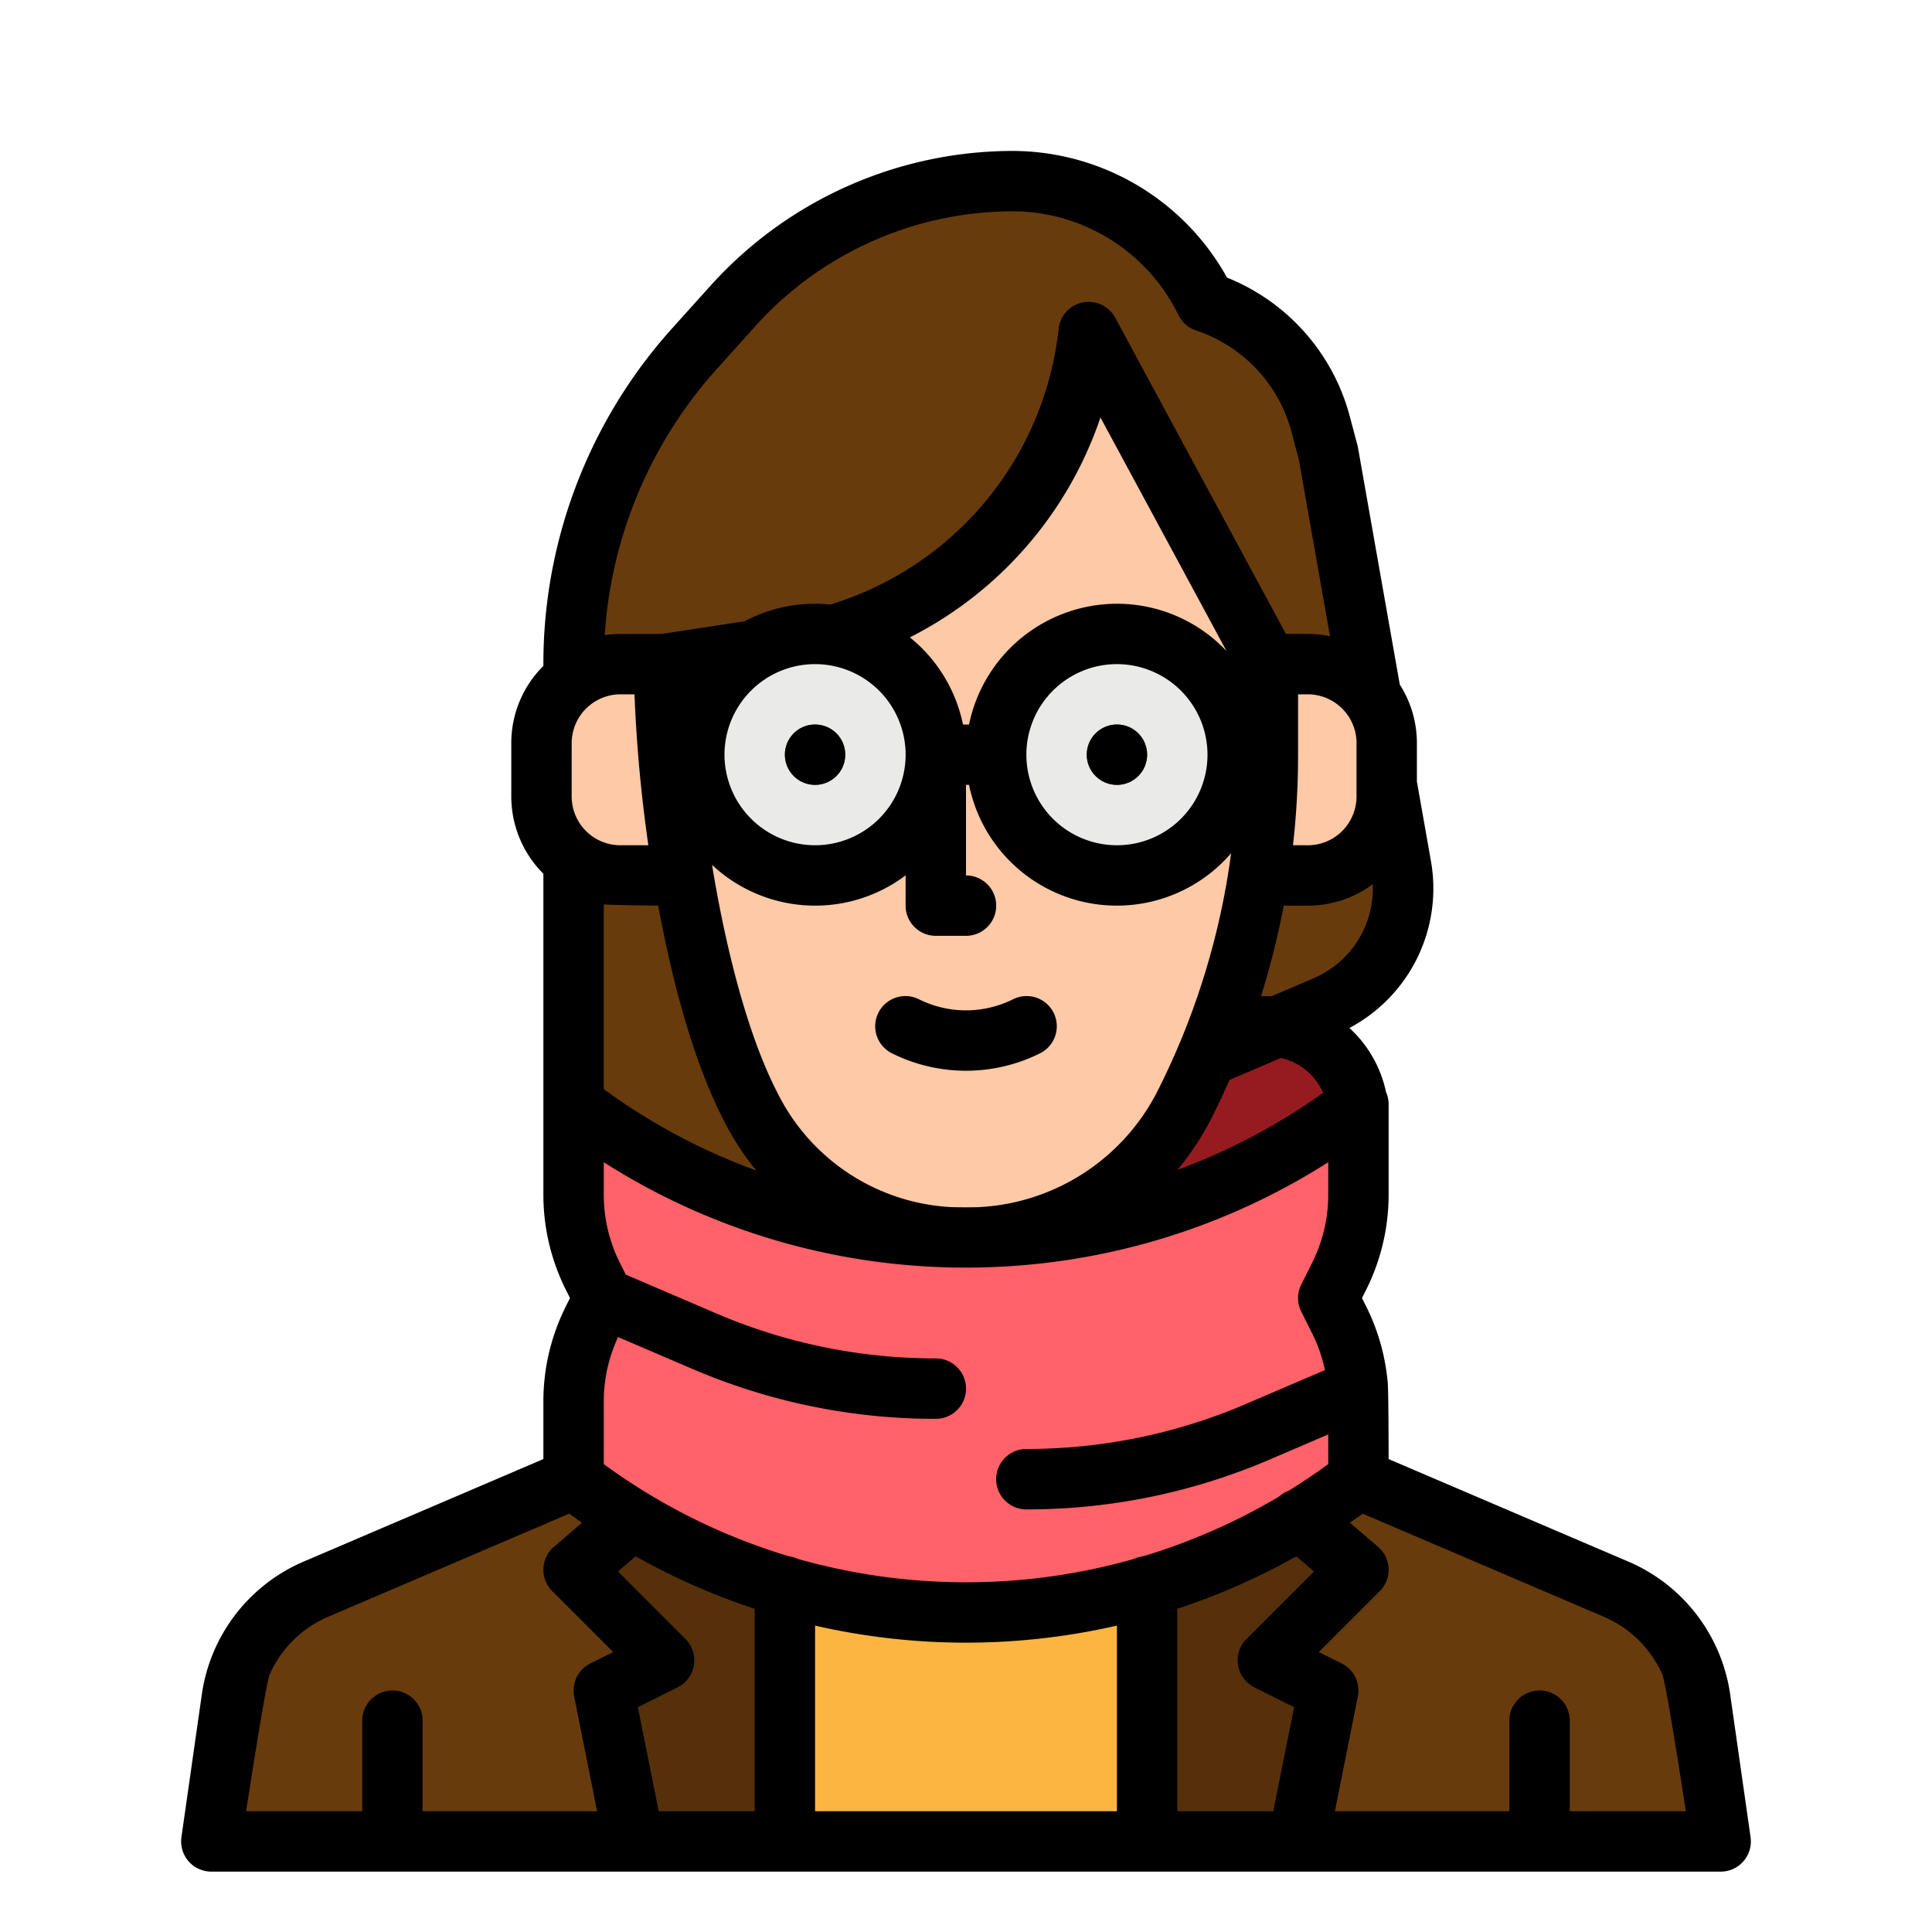 <svg height="512" viewBox="0 0 512 512" width="512" xmlns="http://www.w3.org/2000/svg"><g id="filled_outline" data-name="filled outline"><path d="m304 368 123.807 52.948a37.263 37.263 0 0 1 22.8 29.319l5.393 37.733h-400l5.39-37.733a37.263 37.263 0 0 1 22.8-29.319l123.81-52.948z" fill="#683b0d"/><path d="m208 416h96v72h-96z" fill="#fbb540"/><path d="m360 296a24 24 0 0 0 -24-24h-24l-24 56 64-8z" fill="#961b20"/><path d="m320 280 31.227-13.383a34 34 0 0 0 20.089-37.159l-19.316-109.458-2.007-7.55a46.9 46.9 0 0 0 -30.493-32.45 56.721 56.721 0 0 0 -51.05-32 99.8 99.8 0 0 0 -74.178 33.036l-10.162 11.286a125.086 125.086 0 0 0 -32.11 83.678v144l128 16z" fill="#683b0d"/><path d="m215.5 312v6.7a155.912 155.912 0 0 1 -8 49.3l.808.4a106.424 106.424 0 0 0 95.192-.4 155.883 155.883 0 0 1 -8-49.3v-6.7z" fill="#e6af89"/><path d="m256.279 328h-1a62.852 62.852 0 0 1 -56.2-34.42l-.539-1.065c-14.819-29.266-22.54-83.715-22.54-116.515l32.9-5.036a94.486 94.486 0 0 0 79.6-82.964l47.5 88v24.34a204.207 204.207 0 0 1 -21.1 90.4l-.591 1.2a64.716 64.716 0 0 1 -58.03 36.06z" fill="#fdc9a6"/><path d="m96 488v-32a8 8 0 0 1 16 0v32z" fill="#55300b"/><path d="m400 488v-32a8 8 0 0 1 16 0v32z" fill="#55300b"/><path d="m360 292.627a170.571 170.571 0 0 1 -208 0v24.042a48 48 0 0 0 5.068 21.466l2.932 5.865-2.933 5.865a48 48 0 0 0 -5.067 21.466v20.669a170.571 170.571 0 0 0 208 0v-20.669a48 48 0 0 0 -5.067-21.466l-2.933-5.865 2.932-5.865a48 48 0 0 0 5.068-21.466z" fill="#ff6268"/><path d="m184 176h-19.56a20.944 20.944 0 0 0 -20.94 20.944v14.112a20.944 20.944 0 0 0 2.211 9.366 20.944 20.944 0 0 0 18.729 11.578h19.56z" fill="#fdc9a6"/><path d="m335.5 176h11.055a20.944 20.944 0 0 1 20.945 20.944v14.112a20.944 20.944 0 0 1 -2.211 9.366 20.944 20.944 0 0 1 -18.738 11.578h-18.551z" fill="#fdc9a6"/><path d="m208 368v120h-40l-8-40 16-8-24-24z" fill="#55300b"/><path d="m304 368v120h40l8-40-16-8 24-24z" fill="#55300b"/><g fill="#ff6268"><path d="m360 292.627a170.571 170.571 0 0 1 -208 0v24.042a48 48 0 0 0 5.068 21.466l2.932 5.865-2.933 5.865a48 48 0 0 0 -5.067 21.466v20.669a170.571 170.571 0 0 0 208 0v-20.669a48 48 0 0 0 -5.067-21.466l-2.933-5.865 2.932-5.865a48 48 0 0 0 5.068-21.466z"/><path d="m256 368a8 8 0 0 1 -8 8 163.014 163.014 0 0 1 -64.56-13.25l-26.59-11.4c-.14-.06-.28-.11-.41-.18.21-.44.41-.87.63-1.3l2.93-5.87-2.93-5.86a46.036 46.036 0 0 1 -2.42-5.77l8.72 4.37 26.37 11.3a146.95 146.95 0 0 0 58.26 11.96 8 8 0 0 1 8 8z"/><path d="m360 371.33v5.37l-23.44 10.05a163.014 163.014 0 0 1 -64.56 13.25 8 8 0 0 1 0-16 146.95 146.95 0 0 0 58.26-11.96l26.59-11.39a8.218 8.218 0 0 1 1.82-.54 48.022 48.022 0 0 1 1.33 11.22z"/></g><path d="m360 371.33v5.37l-23.44 10.05a163.014 163.014 0 0 1 -64.56 13.25 8 8 0 0 1 0-16 146.95 146.95 0 0 0 58.26-11.96l26.59-11.39a8.218 8.218 0 0 1 1.82-.54 48.022 48.022 0 0 1 1.33 11.22z" fill="#cf5252"/><path d="m256 283.753a43.8 43.8 0 0 1 -19.578-4.6 8 8 0 1 1 7.156-14.31 27.917 27.917 0 0 0 24.844 0 8 8 0 1 1 7.156 14.31 43.8 43.8 0 0 1 -19.578 4.6z" fill="#e6af89"/><path d="m256 248h-8a8 8 0 0 1 -8-8v-40a8 8 0 0 1 16 0v32a8 8 0 0 1 0 16z" fill="#e6af89"/><path d="m256 368a8 8 0 0 1 -8 8 163.014 163.014 0 0 1 -64.56-13.25l-26.59-11.4c-.14-.06-.28-.11-.41-.18.21-.44.41-.87.63-1.3l2.93-5.87-2.93-5.86a46.036 46.036 0 0 1 -2.42-5.77l8.72 4.37 26.37 11.3a146.95 146.95 0 0 0 58.26 11.96 8 8 0 0 1 8 8z" fill="#cf5252"/><circle cx="216" cy="200" fill="#eaeae8" r="32"/><circle cx="216" cy="200" fill="#683b0d" r="8"/><circle cx="296" cy="200" fill="#eaeae8" r="32"/><circle cx="296" cy="200" fill="#683b0d" r="8"/><path d="m236.422 279.155a43.98 43.98 0 0 0 39.156 0 8 8 0 1 0 -7.156-14.31 27.917 27.917 0 0 1 -24.844 0 8 8 0 1 0 -7.156 14.31z"/><circle cx="216" cy="200" r="8"/><circle cx="296" cy="200" r="8"/><path d="m144 371.331v15.339l-62.953 26.923a45.258 45.258 0 0 0 -27.576 35.542l-5.39 37.733a8 8 0 0 0 7.919 9.132h400a8 8 0 0 0 7.919-9.132l-5.39-37.732a45.257 45.257 0 0 0 -27.576-35.543l-62.953-26.923s-.008-19.736-.287-20.763a56.312 56.312 0 0 0 -5.625-19.62l-1.144-2.287 1.144-2.287a56.282 56.282 0 0 0 5.912-25.044v-24.042a7.993 7.993 0 0 0 -.7-3.264 32 32 0 0 0 -9.694-16.941 41.813 41.813 0 0 0 21.585-44.356l-3.7-20.959v-10.163a28.755 28.755 0 0 0 -4.533-15.52l-11.085-62.815c-.039-.223-.088-.445-.147-.664l-2.006-7.55a54.732 54.732 0 0 0 -32.553-36.829 65.125 65.125 0 0 0 -56.722-33.566 107.955 107.955 0 0 0 -80.124 35.685l-10.157 11.286a132.874 132.874 0 0 0 -34.164 89.029c0 .152.014.3.023.449a28.854 28.854 0 0 0 -8.527 20.495v14.112a28.977 28.977 0 0 0 8.525 20.519c-.007.142-.021.282-.021.425v84.669a56.282 56.282 0 0 0 5.912 25.044l1.144 2.287-1.144 2.287a56.282 56.282 0 0 0 -5.912 25.044zm56 108.669h-25.441l-5.516-27.577 10.535-5.268a8 8 0 0 0 2.079-12.812l-17.891-17.891 4.685-4.016a177.839 177.839 0 0 0 31.549 13.91zm96 0h-80v-49.2a179.174 179.174 0 0 0 80 0zm7.05-67.6a7.95 7.95 0 0 0 -2.491.725 163.215 163.215 0 0 1 -89.118 0 7.95 7.95 0 0 0 -2.491-.725 161.959 161.959 0 0 1 -48.95-24.4v-16.669a40.192 40.192 0 0 1 3.809-17l19.627 8.412a162.993 162.993 0 0 0 64.564 13.257 8 8 0 0 0 0-16 147.056 147.056 0 0 1 -58.261-11.959l-23.894-10.241-1.622-3.244a40.194 40.194 0 0 1 -4.223-17.887v-8.669a178.334 178.334 0 0 0 90.9 27.857c1.452.088 8.191.09 9.585.011a178.335 178.335 0 0 0 91.515-27.868v8.666a40.194 40.194 0 0 1 -4.223 17.888l-2.932 5.865a8 8 0 0 0 0 7.156l2.932 5.865a40.1 40.1 0 0 1 3.345 9.658l-20.861 8.94a147.056 147.056 0 0 1 -58.261 11.962 8 8 0 0 0 0 16 162.993 162.993 0 0 0 64.564-13.252l15.436-6.615v7.867q-5.13 3.754-10.478 7.056a7.933 7.933 0 0 0 -2.529 1.531 161.873 161.873 0 0 1 -35.943 15.813zm-87.05-172.4a39.788 39.788 0 0 0 24-8.022v8.022a8 8 0 0 0 8 8h8a8 8 0 0 0 0-16v-24h.805a39.972 39.972 0 0 0 69.456 18.114 197.2 197.2 0 0 1 -18.53 61.074l-.594 1.2a56.337 56.337 0 0 1 -48.1 31.535q-3.411.063-6.824-.018a54.62 54.62 0 0 1 -46-29.943l-.539-1.065c-7.455-14.724-13.258-36.952-16.977-59.706a39.847 39.847 0 0 0 27.303 10.809zm-24-40a24 24 0 1 1 24 24 24.028 24.028 0 0 1 -24-24zm104-40a40.068 40.068 0 0 0 -39.195 32h-1.605a40.04 40.04 0 0 0 -14.067-23.091 101.949 101.949 0 0 0 50.5-58.271l33.407 61.895a39.883 39.883 0 0 0 -29.04-12.533zm24 40a24 24 0 1 1 -24-24 24.028 24.028 0 0 1 24 24zm19.426 80.379a16.05 16.05 0 0 1 11.226 9.215 161.917 161.917 0 0 1 -38.63 20.433 73.573 73.573 0 0 0 9.461-14.55l.591-1.2c1.313-2.659 2.549-5.355 3.748-8.069zm-148.026 15.742.543 1.072a71.228 71.228 0 0 0 8.473 13 161.927 161.927 0 0 1 -40.416-21.569v-48.97c1.454.222 14.431.346 14.431.346 3.829 20.741 9.429 41.233 16.969 56.121zm138.943 138.222a8 8 0 0 0 2.079 12.812l10.535 5.268-5.516 27.577h-25.441v-53.654a177.839 177.839 0 0 0 31.549-13.91l4.685 4.016zm34.864-24.417-7.454-6.389q1.7-1.18 3.381-2.4l63.527 27.163a29.794 29.794 0 0 1 15.882 15.465c1.049 2.435 6.233 36.235 6.233 36.235h-30.776v-24a8 8 0 0 0 -16 0v24h-46.241l6.086-30.431a8 8 0 0 0 -4.267-8.724l-6.073-3.036 16.152-16.152a8 8 0 0 0 -.45-11.731zm-1.413-175.6a25.866 25.866 0 0 1 -15.719 24.942l-11.109 4.76c-.321-.009-.642-.024-.966-.024h-1.821a214.332 214.332 0 0 0 6.031-24h6.341a28.835 28.835 0 0 0 17.243-5.682zm-4.3-37.378v14.112a13 13 0 0 1 -1.367 5.788 12.874 12.874 0 0 1 -11.576 7.152h-3.9a210.3 210.3 0 0 0 1.349-23.66v-16.34h2.551a12.959 12.959 0 0 1 12.949 12.944zm-169.437-99.274 10.157-11.286a91.931 91.931 0 0 1 68.232-30.388 49 49 0 0 1 43.854 27.486 8 8 0 0 0 4.671 4.1 38.792 38.792 0 0 1 25.3 26.914l1.919 7.222 8.273 46.881a28.922 28.922 0 0 0 -5.9-.607h-5.778l-45.241-83.796a8 8 0 0 0 -14.991 2.916 86.159 86.159 0 0 1 -60.484 73.09 40.222 40.222 0 0 0 -4.069-.206 39.745 39.745 0 0 0 -18.674 4.642l-21.937 3.358h-10.949a29.02 29.02 0 0 0 -4.184.306 116.87 116.87 0 0 1 29.801-70.632zm-38.557 99.27a12.958 12.958 0 0 1 12.94-12.944h3.71a384.645 384.645 0 0 0 3.672 40h-7.382a12.875 12.875 0 0 1 -11.578-7.156 13.01 13.01 0 0 1 -1.366-5.788zm2.751 206.593-7.454 6.389a8 8 0 0 0 -.45 11.731l16.153 16.152-6.073 3.036a8 8 0 0 0 -4.267 8.724l6.081 30.431h-46.241v-24a8 8 0 0 0 -16 0v24h-30.776s5.184-33.8 6.233-36.231a29.794 29.794 0 0 1 15.882-15.469l63.527-27.169q1.68 1.228 3.381 2.406z"/></g></svg>